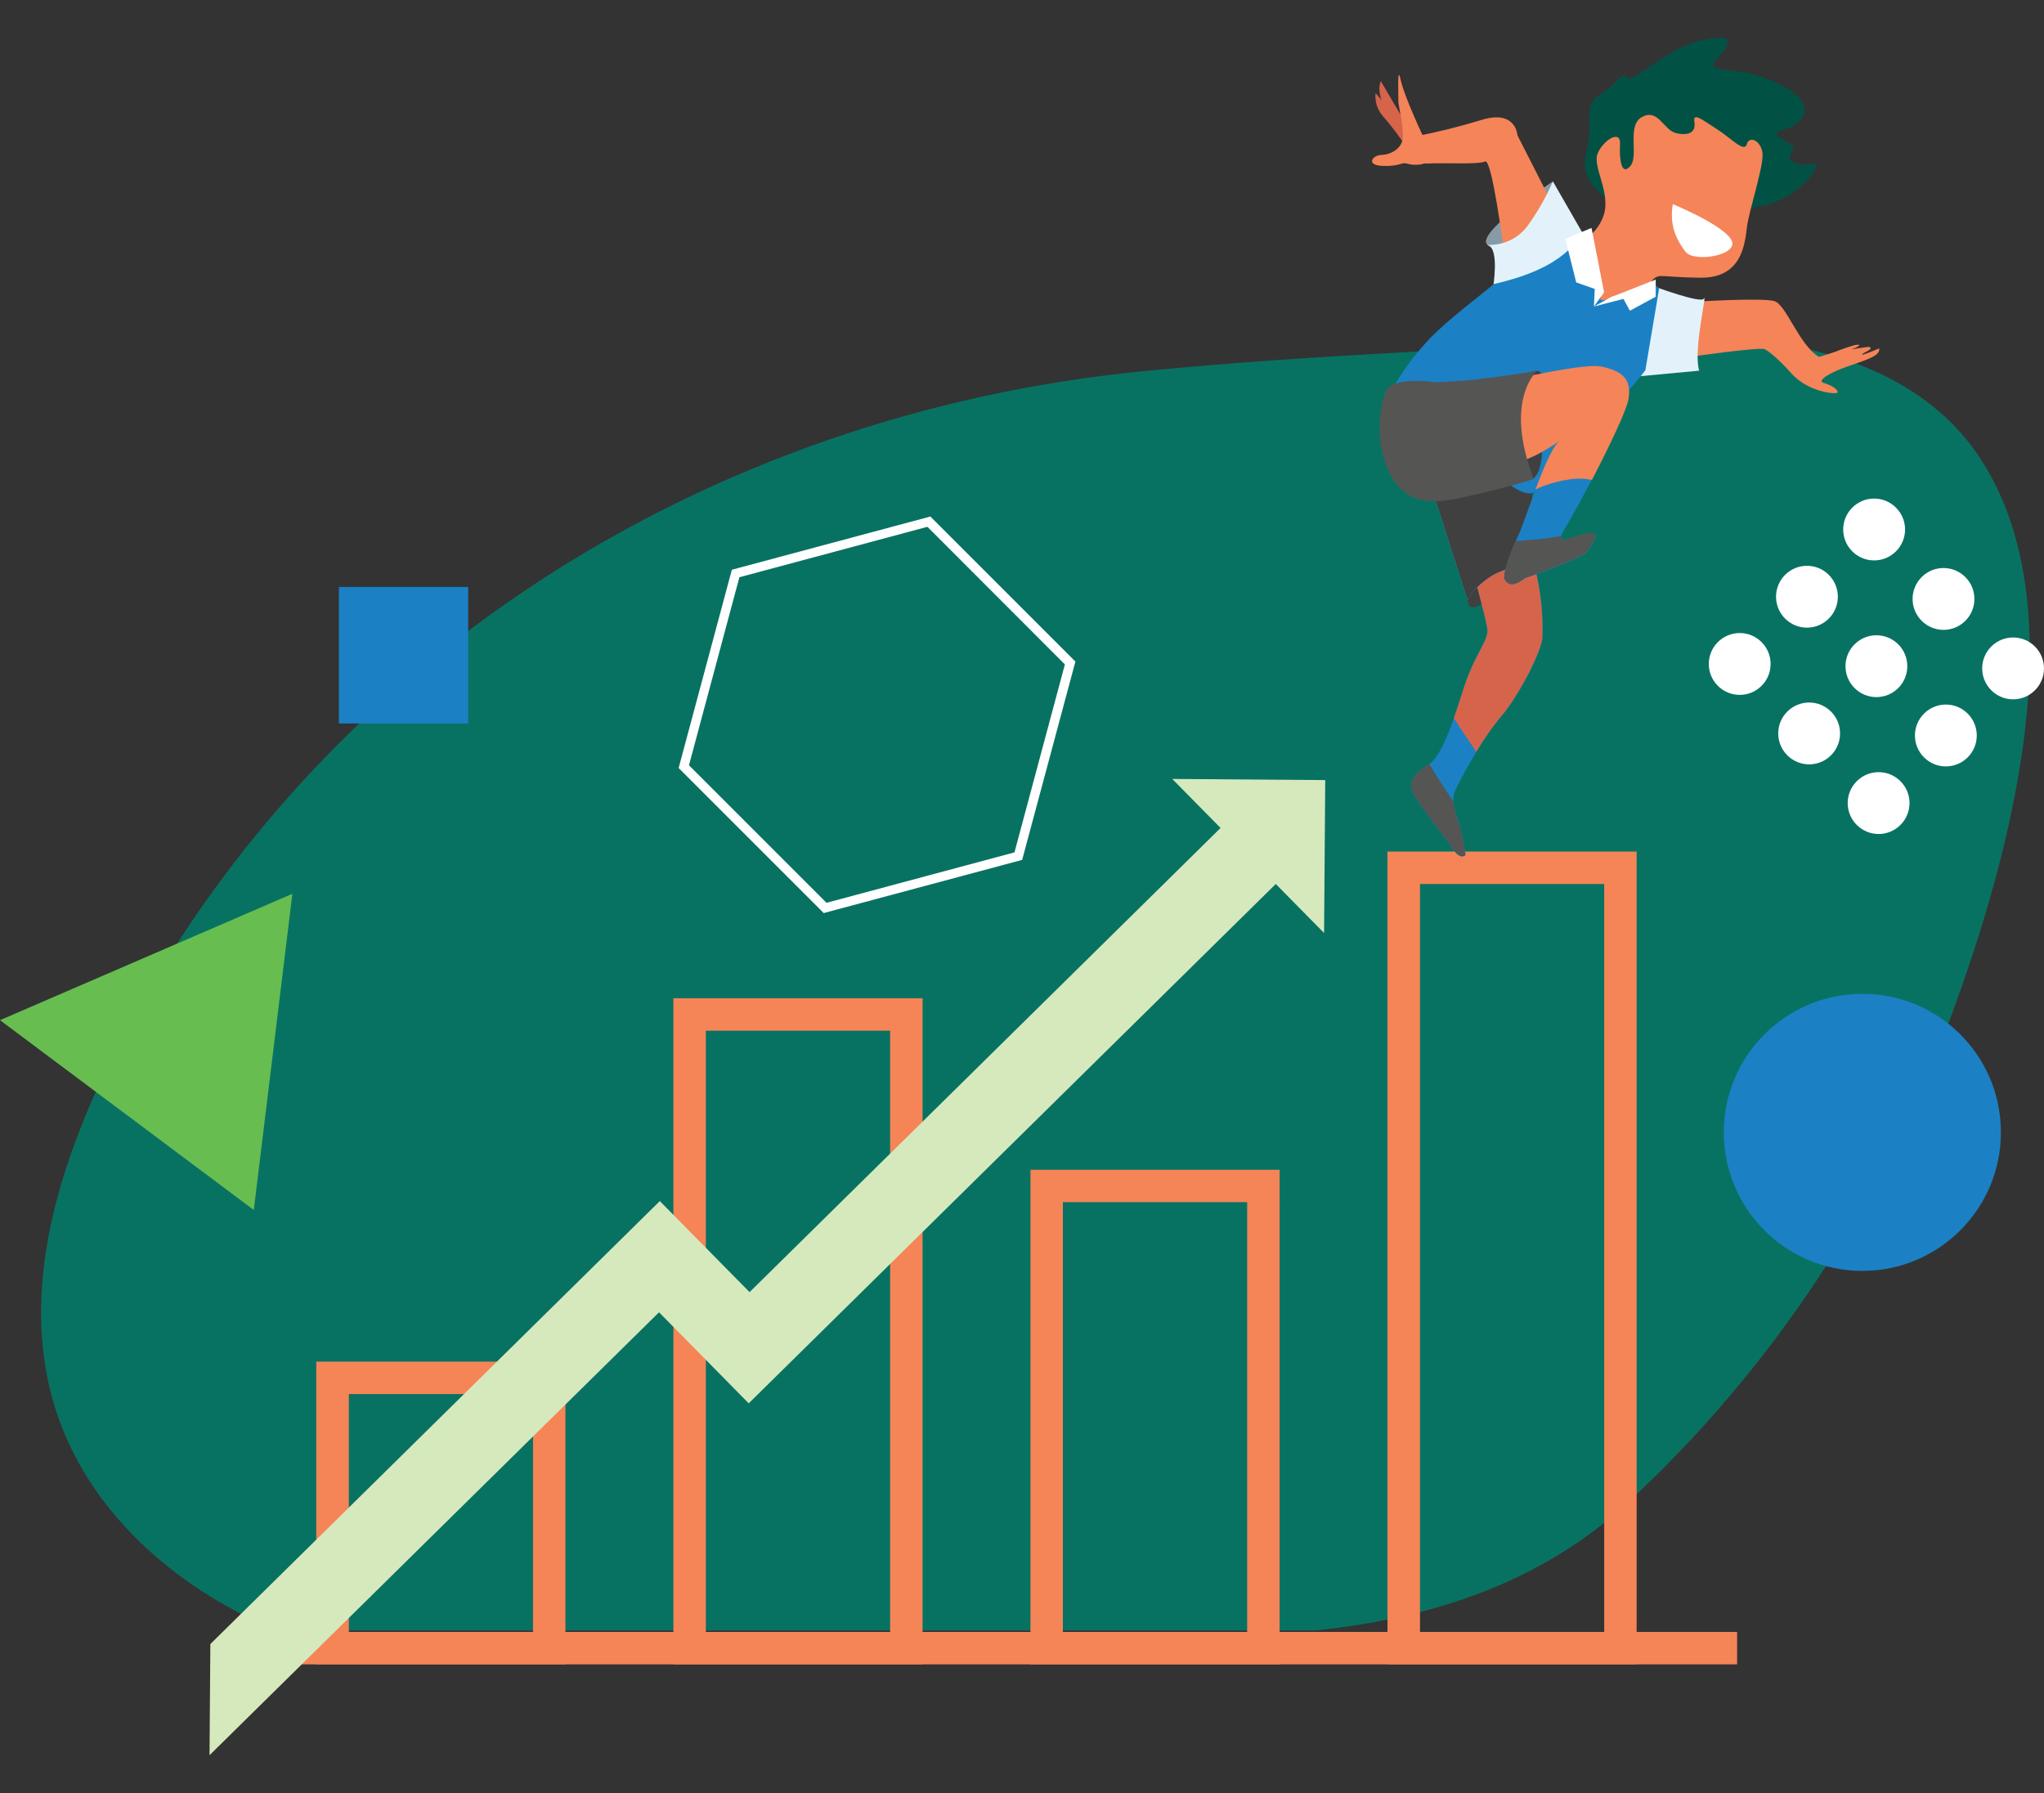 <?xml version="1.0" encoding="UTF-8"?> <!-- Generator: Adobe Illustrator 24.2.0, SVG Export Plug-In . SVG Version: 6.00 Build 0) --> <svg xmlns="http://www.w3.org/2000/svg" xmlns:xlink="http://www.w3.org/1999/xlink" version="1.1" id="Layer_2_1_" x="0px" y="0px" viewBox="0 0 570 500" style="enable-background:new 0 0 570 500;" xml:space="preserve"><rect x="0" y="0" width="570" height="500" fill="#333333" stroke="none"/> <style type="text/css"> .st0{fill:#087262;} .st1{fill:#1B81C4;} .st2{fill:#67BD50;} .st3{fill:#FFFFFF;} .st4{fill:#F58457;} .st5{fill:#404040;} .st6{fill:#D6644B;} .st7{fill:#27B0E5;} .st8{fill:#015245;} .st9{fill:#F58458;} .st10{fill:#879BA6;} .st11{fill:#E3F2FA;} .st12{fill:#555554;} .st13{fill:#D6E9BD;} </style> <g> <path class="st0" d="M551.45,126.68c-18.42-26.81-54.71-34.04-86.93-32.23c-48.28,2.73-97.53,4.33-145.69,9.06 C197.81,115.38,87.04,183.58,31.25,294.93c-4.43,8.77-8.29,17.82-11.55,27.08c-8.16,23.42-11.59,48.28-4.04,71.5 c9.03,27.83,32.87,48.86,59.54,60.27c1.45,0.61,2.9,1.18,4.35,1.79c1.08-0.59,2.3-0.9,3.53-0.89h283.8 c31.8-3.37,62.41-12.95,86.86-35.52c40.4-37.26,71.57-84.68,90.62-136.5C560.25,239.33,580.19,168.52,551.45,126.68z"></path> <path class="st1" d="M557.98,315.74c0.02,21.34-17.26,38.65-38.6,38.67c-21.34,0.02-38.65-17.26-38.67-38.6 c-0.02-21.34,17.26-38.65,38.6-38.67c0.01,0,0.02,0,0.04,0C540.67,277.14,557.97,294.42,557.98,315.74z"></path> <polygon class="st2" points="81.53,249.25 76.16,293.33 70.77,337.42 35.39,310.95 0,284.49 40.76,266.87 "></polygon> <path class="st3" d="M229.7,254.62l-0.52-0.53l-39.93-39.92l14.84-55.29l55.35-14.84l40.45,40.45l-14.84,55.29l-0.72,0.2 L229.7,254.62z M192.13,213.41l38.35,38.35l52.42-14.06l14.06-52.42l-38.34-38.37l-52.43,14.06L192.13,213.41z"></path> <rect x="94.5" y="163.69" class="st1" width="36.06" height="38.06"></rect> <path class="st4" d="M157.68,464.13H88.2v-84.42h69.48V464.13z M97.28,455.09h51.36v-66.33H97.28L97.28,455.09z"></path> <path class="st4" d="M257.27,464.13h-69.48V278.38h69.48V464.13z M196.84,455.09h51.39V287.42h-51.39L196.84,455.09z"></path> <path class="st4" d="M356.84,464.13h-69.48V326.2h69.48V464.13z M296.4,455.09h51.39V335.24H296.4L296.4,455.09z"></path> <path class="st4" d="M456.4,464.13h-69.48V237.47h69.48V464.13z M395.99,455.09h51.37V246.52h-51.37L395.99,455.09z"></path> <rect x="415.88" y="455.09" class="st4" width="68.54" height="9.04"></rect> <rect x="73.32" y="455.09" class="st4" width="342.57" height="9.04"></rect> <path class="st5" d="M409.68,162.62c0,0-2.65,10.32,4,5.44c6.65-4.88,16.6-11.23,15.86-12.88 C428.8,153.53,419.04,148.87,409.68,162.62z"></path> <path class="st1" d="M410.64,158.92c0,0,3.53,12.69,4.11,16.29c0.58,3.59-3.53,6.61-7.07,18.23c-3.53,11.62-6.48,18.03-9.3,19.76 c-2.83,1.73-6.67,4.45-3.91,8.82c2.76,4.37,8.53,11.41,10.68,14.71c2.16,3.3,3.53,1.7,3.53,1.7c-0.35-2.7-0.87-5.37-1.54-8.01 c-0.86-2.77-2.65-6.69-1.47-9.61c1.18-2.92,7.83-15.12,12.88-20.93s11.51-18.59,11.61-22.17c0.11-3.58,0.32-17.95-6.41-30.62 C417.04,134.41,409.48,155.34,410.64,158.92z"></path> <path class="st6" d="M423.7,147.05c-6.74-12.69-14.23,8.24-13.06,11.87c0,0,3.53,12.69,4.11,16.29c0.58,3.59-3.53,6.61-7.07,18.23 c-0.8,2.57-1.57,4.88-2.3,6.95c0.24,0.17,0.44,0.39,0.59,0.65c1.75,2.96,3.86,5.71,5.71,8.62c2.01-3.43,4.29-6.7,6.82-9.77 c5.05-5.79,11.51-18.59,11.61-22.17C430.23,174.12,430.43,159.76,423.7,147.05z"></path> <path class="st7" d="M399.88,138.05c0,0,9.81,30.87,9.42,29.28c-0.16-0.71,5.39-8.11,12.62-8.86c5.43-0.57,5.31-2.85,6.58-1.59 c1.27,1.26-1.73-23.41-1.73-23.41S410.02,129.53,399.88,138.05z"></path> <path class="st5" d="M399.88,138.05c0,0,9.81,30.87,9.42,29.28c-0.16-0.71,5.39-8.11,12.62-8.86c5.43-0.57,5.31-2.85,6.58-1.59 c1.27,1.26-1.73-23.41-1.73-23.41S410.02,129.53,399.88,138.05z"></path> <path class="st8" d="M451.8,57.88c0,0-12.06-5.89-9.54-14.93c2.52-9.04-1.35-13.34,3.91-16.58c5.26-3.24,5.89-6.67,7.47-4.71 c1.58,1.95,10.79-8.1,20.62-10.36c13.8-3.18,4.71,4.4,3.6,6.3c-1.33,2.16,7.34,1.98,11.03,3.09c19.81,5.97,15.31,13.66,8.68,15.41 c-6.63,1.75,4.79,3.53,2.19,6.38s2.84,4.04,5.98,3.11s-4.13,12.15-19.74,12.52C470.41,58.47,453.2,61.89,451.8,57.88z"></path> <path class="st9" d="M439.73,67.87c3.59-1.39,6.35-4.33,7.52-8c1.97-6.19-3.23-13.41-1.72-17.08c1.51-3.66,6.48-6.85,6.24-2.59 s0.38,9.01,2.87,6.1s-1.18-11.39,3.36-13.73c4.53-2.34,5.89,3.82,9.54,4.59c3.65,0.78,5.41-0.41,4.97-3.18s2.1-0.62,6.18,1.97 c4.09,2.59,7.74,6.72,8.43,4.27c0.69-2.45,3.91-1.07,4.37,2.43s-3.76,16.02-4.33,20.67c-0.58,4.65-1.34,14.3-13.08,14.13 c-11.74-0.16-11.16-1.35-13.45,0.8c-0.99,0.93-1.81,16.93-17.17,9.03C436.97,84.01,435.66,73.93,439.73,67.87z"></path> <path class="st6" d="M391.91,34.29l-6.84-11.65c0,0-1.87,3.44,2.44,9.34c1.73,2.19,3.3,4.5,4.71,6.91L391.91,34.29z"></path> <path class="st6" d="M392.9,36.55l-9.31-10.6c-0.25,2.39,0.53,4.76,2.13,6.55c2.4,2.74,4.6,5.64,6.58,8.69L392.9,36.55z"></path> <path class="st9" d="M473.69,84.08c0,0,17.06-1.05,20.96-0.16c3.45,0.79,6.81,12,12.57,15.6c0,0,1.9-0.51,4.71-1.47 c1.76-0.71,3.56-1.32,5.38-1.84c2.77-0.42-0.09,0.97-0.98,1.18c-0.69,0.21,4.65-0.82,5.04-0.62c1.18,0.59-1.72,1.59-2.04,1.95 c-0.69,0.77,4.71-1.57,4.71-1.57c0.32,1.99-2.8,2.97-9.13,5.15c-4.3,1.48-8.54,3.87-6.31,4.5c2.23,0.62,3.83,1.79,3.86,2.52 c0.04,0.73-3.65,0.18-6.04-0.73c-2.82-0.97-5.34-2.66-7.29-4.92c-2.56-2.89-5.63-5.66-7.07-6.31c-1.44-0.65-22.37,2.36-22.37,2.36 L473.69,84.08z"></path> <path class="st10" d="M433.04,50.59c0,0-25.99,17.28-16.63,18.21C425.78,69.73,433.84,58.76,433.04,50.59z"></path> <path class="st9" d="M432.02,55.11l-8.86-17.38c0,0-0.35-7.31-10.1-4.26c-6.28,1.91-12.67,3.49-19.12,4.71c0,0-0.94,7.67,4.18,7.42 s14.13,0.33,16.03-0.57s5.17,24.52,5.17,24.52S431.92,66.63,432.02,55.11z"></path> <path class="st11" d="M416.38,80.09c0,0,1.78-10.72-1.42-11.67c-1.58-0.47,6.49,1.3,11.41-5.98c2.62-3.71,4.86-7.68,6.68-11.85 l8.24,14.33C441.28,64.92,437.19,79.64,416.38,80.09z"></path> <path class="st11" d="M461.61,79.99c0,0,12.74,4.71,13.52,3.29c1.07-2.08-3.05,14.61-1.28,20.09l-18.03,1.68L461.61,79.99z"></path> <path class="st1" d="M460.24,78.88c-1.95,2.89-14.43,5.68-13.95,4.52c0.89-2.18-5.75-13.46-3.9-16.7c0.35-0.61-1.1-1.78-1.1-1.78 c-1.33,1.32-4.15,9.67-24.67,14.27l0,0c-5.89,4.89-12.13,9.42-17.56,14.85c-4.1,4.26-7.66,9-10.6,14.13 c3.7-1.3,9.07-0.92,16.49,1.18c10.26,2.87,9.54,20.95,15.1,25.14c5.56,4.19,8.87,4.4,10.36-0.95s3.59-10.29,12.45-15.31 c8.86-5.02,15.98-15.01,15.98-15.01l3.83-22.74C462.67,80.48,460.66,78.27,460.24,78.88z"></path> <path class="st9" d="M397.05,38.44c0,0-5.45-11.45-6.47-16.24c-1.01-4.79-0.57,5.26-0.62,6.14s1.91,8.66,1.04,11.12 c-0.87,2.46-3.53,3.7-5.89,3.76c-2.36,0.06-4.43,2.91,0.59,3.05c5.02,0.14,5-1.18,6.84-0.61c1.84,0.57,5.63,0.49,6.41-1.64 C399.73,41.88,397.05,38.44,397.05,38.44z"></path> <path class="st3" d="M466.48,56.93c0,0,13.93,5.69,16.33,9.97s-10.46,6.45-12.81,3.27C467.65,67,465.47,63.15,466.48,56.93z"></path> <path class="st5" d="M423.24,105.34c0,0,7.12-4.03,6.58-0.33c-0.62,4.13,0.62,15.8,0.37,19.34c-0.26,3.53-0.52,10.45-5.04,9.42 C420.63,132.74,423.24,105.34,423.24,105.34z"></path> <path class="st1" d="M454.05,111.36c1.18-6.01-2.1-7.98-7.54-9.15c-5.44-1.17-31.97,5.36-31.97,5.36 c-6.34,0.75-20.02,24.73-5.13,24.18c9.09-0.38,17.88-3.38,25.32-8.62c-3.53,3.14-9.42,22.08-11.21,25.91 c-1.79,3.83-4.71,11.12-3.89,12.61c1.18,2.03,3.17,1.5,5.56-0.35c2.83-1,6.91-2.47,9.22-3.45c7.16-3.05,7.71-2.83,9.34-5.69 c1.41-2.48,2.18-4.18-1.8-3.21c-4.19,1.02-7.71,3.04-6.37-0.16C442.27,137.63,453.13,116.2,454.05,111.36z"></path> <path class="st12" d="M441.94,148.9c-3.85,0.94-7.12,2.71-6.61,0.52c-3.84,0.92-8.58,1.07-12.32,1.46c-0.12,0.01-0.24,0.01-0.35,0 c-1.72,3.96-3.76,9.42-3.04,10.72c1.18,2.03,3.17,1.5,5.56-0.35c2.83-1,6.91-2.47,9.22-3.45c7.16-3.05,7.71-2.83,9.34-5.69 C445.16,149.63,445.92,147.93,441.94,148.9z"></path> <path class="st9" d="M446.51,102.21c-5.45-1.18-31.97,5.32-31.97,5.32c-6.34,0.75-20.02,24.73-5.13,24.18 c9.09-0.38,17.88-3.38,25.32-8.62c-1.87,1.64-4.35,7.56-6.55,13.4c2.76-1.28,5.68-2.18,8.68-2.66c2.33-0.47,4.73-0.47,7.07,0 c4.99-9.57,9.6-19.35,10.17-22.37C455.19,105.35,451.95,103.37,446.51,102.21z"></path> <path class="st12" d="M428.7,103.36c0,0-9.53,8.04-1.02,30.13c0,0-1.9,0.98-12.55,3.53c-10.66,2.56-18.29,4.82-24.21-0.45 c-5.92-5.26-7.95-17.78-4.6-27.19c1.68-4.71,14.24-2.76,14.24-2.76l8.99-0.55C409.52,106.08,425.6,104.13,428.7,103.36z"></path> <path class="st12" d="M405.24,223.46c-2.3-3.43-4.57-6.85-6.63-10.43l-0.24,0.16c-2.84,1.73-6.67,4.45-3.91,8.82 c2.76,4.37,8.53,11.41,10.68,14.71c2.16,3.3,3.53,1.7,3.53,1.7c-0.35-2.7-0.87-5.37-1.54-8.01 C406.23,228.18,405.6,225.85,405.24,223.46z"></path> <polygon class="st3" points="444.49,85.48 447.33,81.53 443.82,63.56 436.51,66.6 439.55,78.75 444.72,80.57 "></polygon> <polygon class="st3" points="444.49,85.48 446.23,84.52 449.42,82.75 451,82.19 461.72,77.96 461.72,82.75 454.52,86.65 452.72,83.35 "></polygon> <polygon class="st13" points="369.24,260.18 369.56,217.54 326.9,217.22 "></polygon> <polygon class="st13" points="342.33,228.96 209.03,360.33 184,334.94 58.66,458.47 58.43,489.47 127.42,421.49 183.78,365.95 208.79,391.34 357.72,244.59 "></polygon> <path class="st3" d="M528.72,153.75c-3.37,3.37-8.82,3.37-12.19,0c-3.37-3.37-3.37-8.82,0-12.19c3.37-3.37,8.82-3.37,12.19,0 c0,0,0,0,0,0c3.37,3.35,3.38,8.79,0.03,12.16C528.74,153.73,528.73,153.74,528.72,153.75z"></path> <path class="st3" d="M548.07,173.12c-3.37,3.37-8.82,3.37-12.19,0c-3.37-3.37-3.37-8.82,0-12.19c3.37-3.37,8.82-3.37,12.19,0 c0,0,0,0,0,0C551.43,164.3,551.43,169.76,548.07,173.12z"></path> <path class="st3" d="M567.48,192.49c-3.37,3.37-8.82,3.37-12.19,0c-3.37-3.37-3.37-8.82,0-12.19c3.37-3.37,8.82-3.37,12.19,0 c0,0,0,0,0,0C570.84,183.67,570.84,189.13,567.48,192.49z"></path> <path class="st3" d="M509.99,172.5c-3.37,3.37-8.82,3.37-12.19,0c-3.37-3.37-3.37-8.82,0-12.19c3.37-3.37,8.82-3.37,12.19,0 c0,0,0,0,0,0C513.35,163.68,513.35,169.13,509.99,172.5z"></path> <path class="st3" d="M529.36,191.87c-3.37,3.37-8.82,3.37-12.19,0c-3.37-3.37-3.37-8.82,0-12.19c3.37-3.37,8.82-3.37,12.19,0 c0,0,0,0,0,0C532.72,183.05,532.72,188.5,529.36,191.87z"></path> <path class="st3" d="M548.73,211.19c-3.36,3.37-8.82,3.38-12.19,0.01c-3.37-3.36-3.38-8.82-0.01-12.19 c3.36-3.37,8.82-3.38,12.19-0.01c0,0,0.01,0.01,0.01,0.01C552.09,202.38,552.09,207.83,548.73,211.19z"></path> <path class="st3" d="M491.24,191.25c-3.37,3.37-8.82,3.37-12.19,0c-3.37-3.37-3.37-8.82,0-12.19c3.37-3.37,8.82-3.37,12.19,0 c0,0,0,0,0,0C494.6,182.42,494.6,187.88,491.24,191.25z"></path> <path class="st3" d="M510.61,210.62c-3.36,3.37-8.82,3.38-12.19,0.01c-3.37-3.36-3.38-8.82-0.01-12.19 c3.36-3.37,8.82-3.38,12.19-0.01c0,0,0.01,0.01,0.01,0.01C513.97,201.81,513.97,207.25,510.61,210.62z"></path> <path class="st3" d="M529.98,230.04c-3.36,3.37-8.82,3.38-12.19,0.01c-3.37-3.36-3.38-8.82-0.01-12.19 c3.36-3.37,8.82-3.38,12.19-0.01c0,0,0.01,0.01,0.01,0.01C533.34,221.22,533.34,226.67,529.98,230.04z"></path> </g> </svg> 